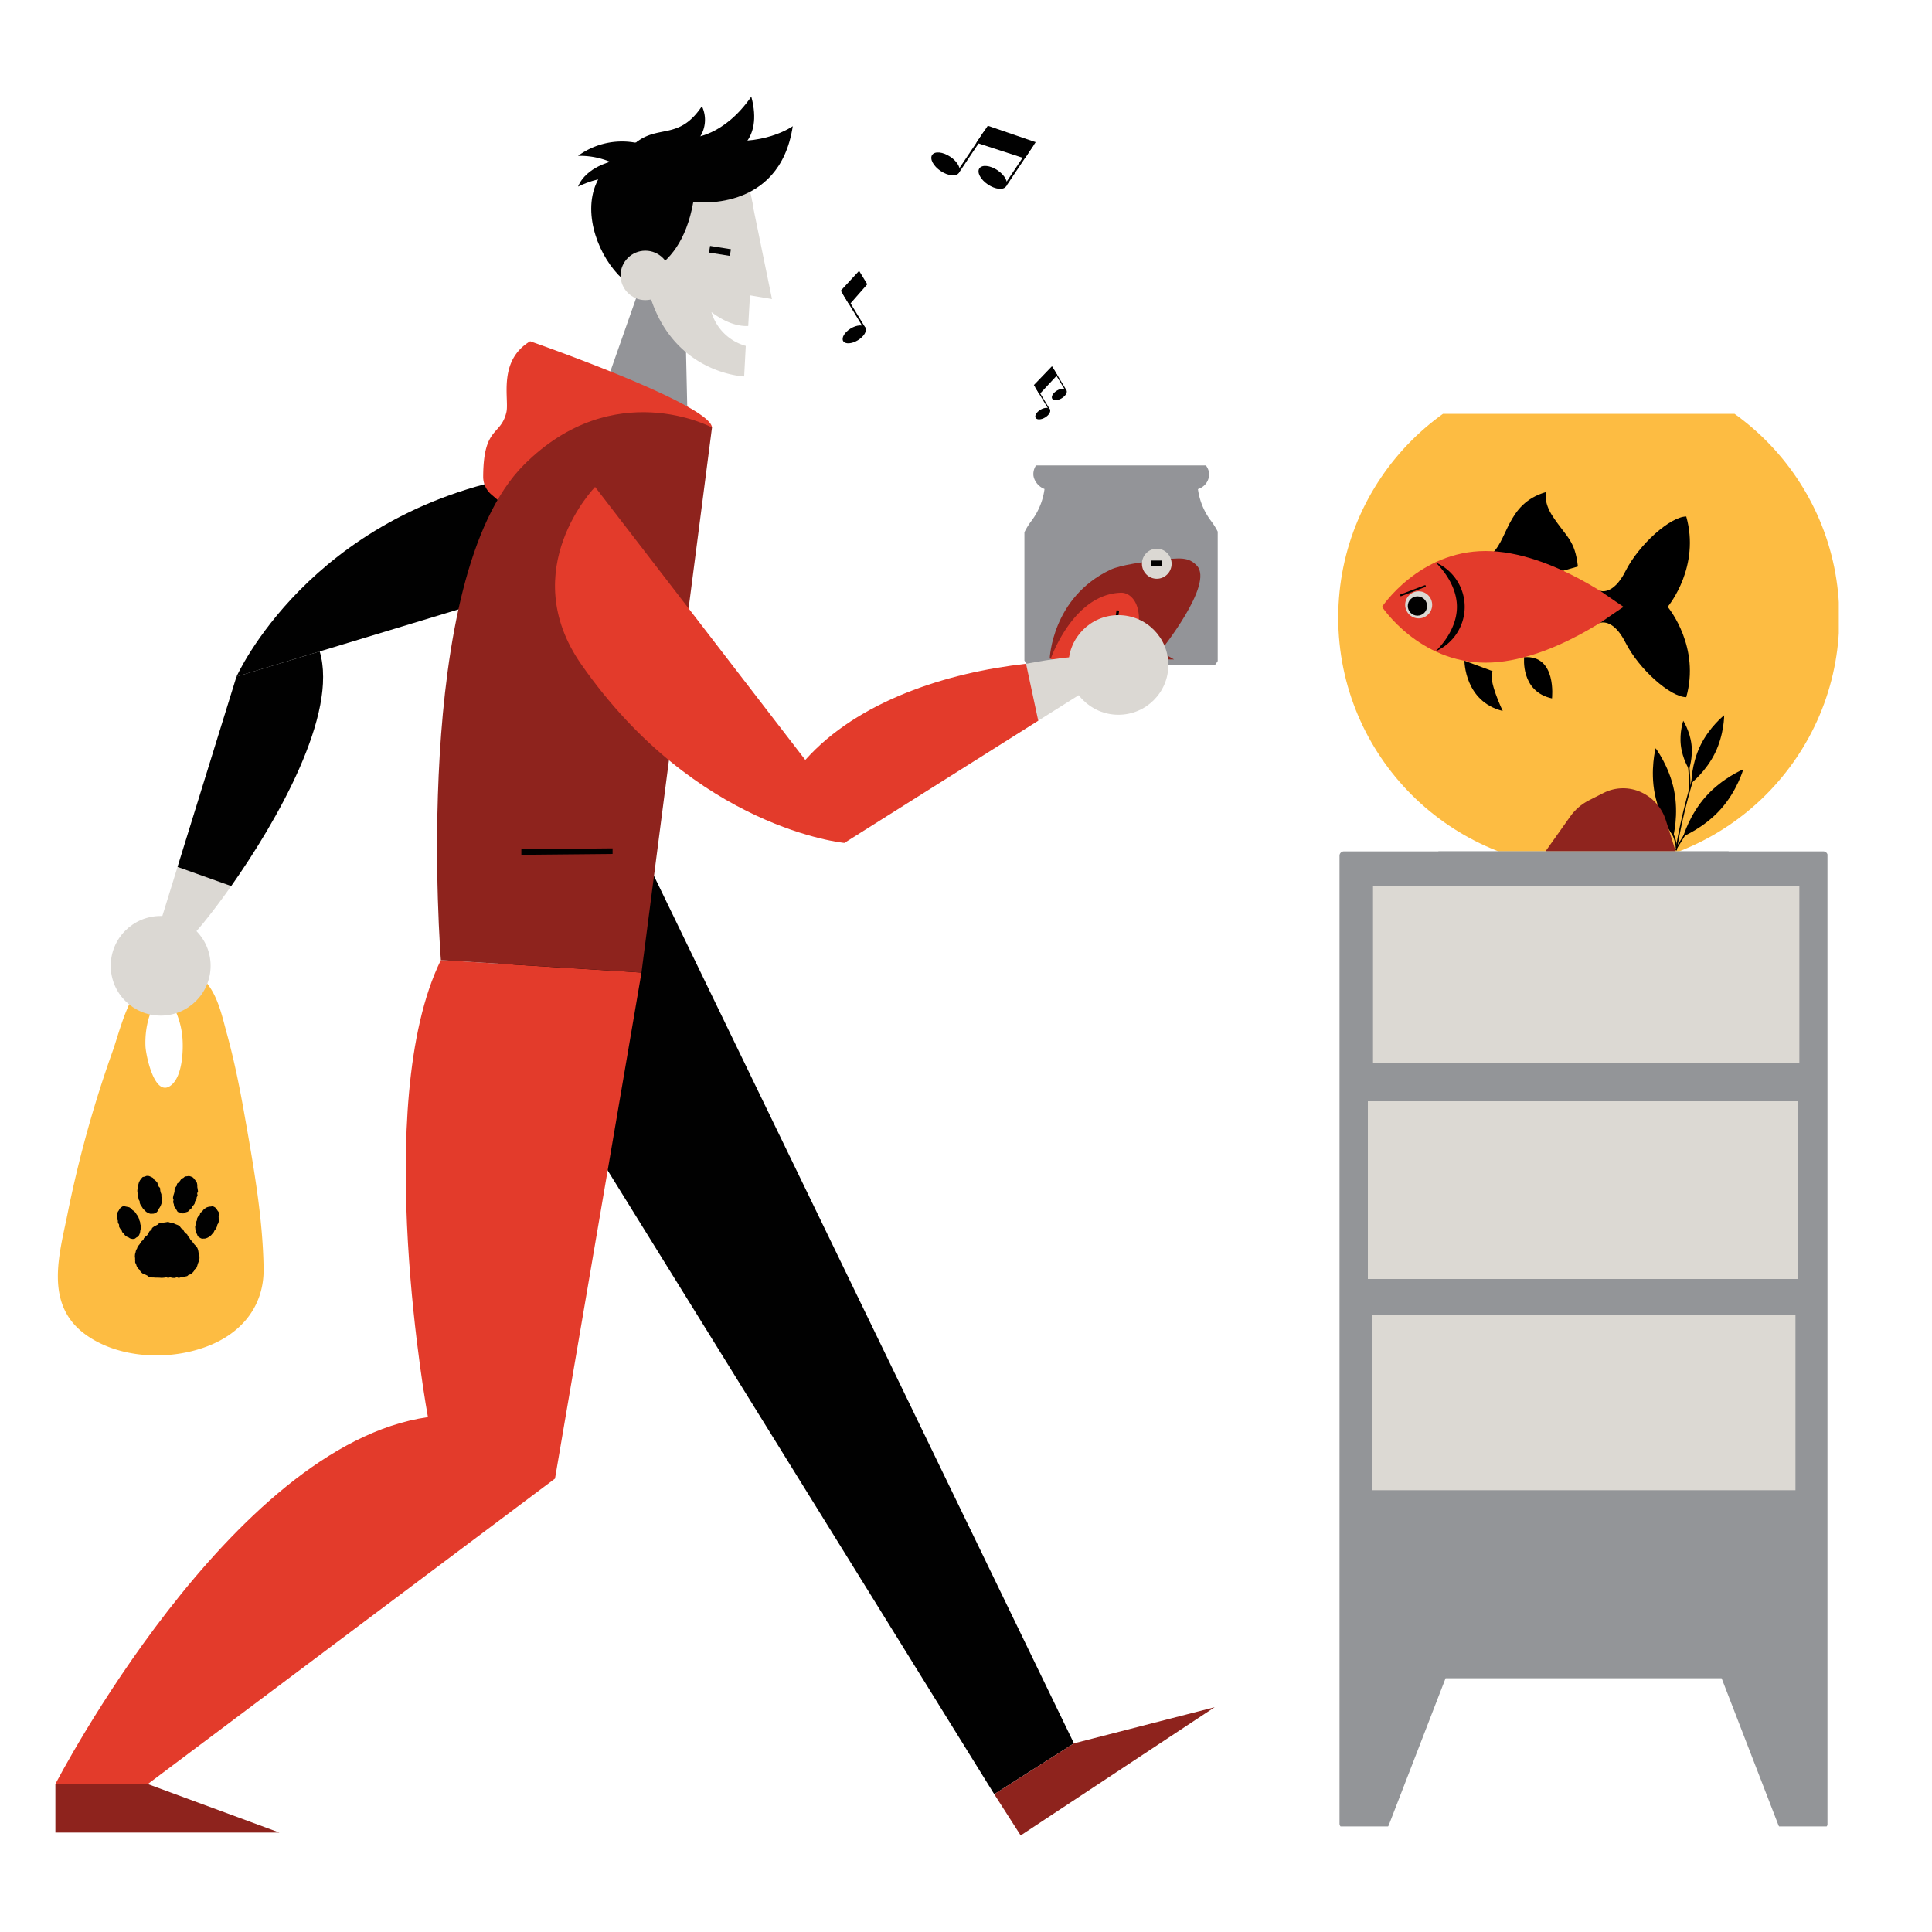 <svg xmlns="http://www.w3.org/2000/svg" version="1.1" viewBox="0 0 1500 1500" width="1500" height="1500">
<!--ITEM 1--><g><defs><clipPath id="clip-path-id-viewbox-item-1"><rect x="0.0" y="0.0" width="134.989" height="249.928"/></clipPath></defs><g transform="translate(63.0 756.0) rotate(14.691 81.0 150.5) scale(1.2 1.204)"><g clip-path="url(#clip-path-id-viewbox-item-1)" transform="translate(-0.0 -0.0)"><title>package</title>
  <g id="&#1057;&#1083;&#1086;&#1081;_2-i1" data-name="&#1057;&#1083;&#1086;&#1081; 2">
    <g id="Capa_1-i1" data-name="Capa 1">
      <path d="M132.958,175.168c-8.919-32.004-23.785-63.717-37.776-94.031C87.954,65.514,80.492,50.357,71.864,35.433,65.102,23.89,58.398,9.433,45.165,3.195,31.465-3.275,21.613.805,15.317,8.967,2.783,21.734,4.008,51.756,2.783,64.756a750.314,750.314,0,0,0-1.457,109.188c1.457,25.708.233,58.937,30.081,71.179,23.552,9.619,53.399,3.848,74.094-8.919C128.411,222.329,139.953,200.177,132.958,175.168ZM22.313,24.59a33.153,33.153,0,0,1,2.157-5.072c.233-.466.7-.7.991-1.224a4.2,4.2,0,0,0,1.457,1.691C35.079,26.98,41.084,35.142,44.465,44.994c2.623,7.695,6.004,23.318.7,30.78C37.003,87.316,24.236,61.316,22.546,55.837,19.456,45.751,18.931,34.5,22.313,24.59Z" style="         fill: #fdbc42;       "/>
    </g>
  </g>
</g></g></g><!--ITEM 2--><g><defs><clipPath id="clip-path-id-crop-item-2"><rect transform="scale(0.279 0.279)" x="0.0" y="36.336" width="389.0" height="340.0"/></clipPath><clipPath id="clip-path-id-viewbox-item-2"><rect x="0.0" y="0.0" width="108.638" height="108.638"/></clipPath></defs><g clip-path="url(#clip-path-id-crop-item-2)" transform="translate(1039.0 285.0) rotate(0.0 194.5 194.5) scale(3.581 3.581)"><g clip-path="url(#clip-path-id-viewbox-item-2)" transform="translate(-0.0 -0.0)"><g>
	<g>
		<circle style="fill:#FDBC42;" cx="54.319" cy="54.319" r="54.319"/>
	</g>
</g>
</g></g></g><!--ITEM 3--><g><defs><clipPath id="clip-path-id-viewbox-item-3"><rect x="0.0" y="0.0" width="96.226" height="68.348"/></clipPath></defs><g transform="translate(1073.0 382.0) rotate(0.0 119.5 85.0) scale(2.484 2.487)"><g clip-path="url(#clip-path-id-viewbox-item-3)" transform="translate(-0.0 -0.0)"><g id="&#1057;&#1083;&#1086;&#1081;_2-i3" data-name="&#1057;&#1083;&#1086;&#1081; 2"><g id="&#1057;&#1083;&#1086;&#1081;_3-i3" data-name="&#1057;&#1083;&#1086;&#1081; 3"><path d="M33.517,19.859C39.552,15.807,38.508,3.667,51.294,0c0,0-.995,3,2.085,7.642,4.308,6.5,6.929,7.382,7.842,15.605l-4.962,1.436S28.692,23.1,33.517,19.859Z" fill="#000000"/><path d="M75.45,35.844S53.208,53.271,32.373,53.271,0,35.844,0,35.844,11.538,18.418,32.373,18.418,75.45,35.844,75.45,35.844Z" fill="#e33b2b"/><path d="M25.759,52.67s0,12.741,11.966,15.678c0,0-4.746-9.888-3.18-12.434Z" fill="#000000"/><path d="M44.425,51.572s-1.234,10.706,8.7,12.86C53.128,64.432,54.7,50.791,44.425,51.572Z" fill="#000000"/><path d="M95.09,7.642c-4.9,0-14.762,8.665-18.988,17.046-3.955,7.847-8.008,6.124-8.008,6.124l7.356,5.032-7.356,5.032S72.147,39.153,76.1,47C80.328,55.382,90.2,64.046,95.09,64.046c4.356-15.5-5.177-27.435-5.808-28.2C89.913,35.077,99.446,23.143,95.09,7.642Z" fill="#000000"/><circle cx="11.455" cy="35.218" r="4.223" fill="#dbd8d3"/><rect x="9.776" y="34.006" width="2.872" height="2.42" fill="#000000"/><path d="M23.413,35.844c0,7.918-6.714,13.9-6.714,13.9a15.14,15.14,0,0,0,0-27.8S23.413,27.9,23.413,35.844Z" fill="#000000"/></g></g></g></g></g><!--ITEM 4--><g><defs><clipPath id="clip-path-id-viewbox-item-4"><rect x="0.0" y="0.0" width="65.369" height="103.716"/></clipPath></defs><g transform="translate(1281.0 552.0) rotate(10.804 35.0 55.0) scale(1.071 1.061)"><g clip-path="url(#clip-path-id-viewbox-item-4)" transform="translate(-0.0 -0.0)"><g>
	<g>
		<g>
			<path d="M5.749,66.176c-6.782-16.801-5.684-33.083-5.684-33.083S12.159,44.051,18.94,60.852s5.684,33.083,5.684,33.083     S12.531,82.977,5.749,66.176z" fill="#000000"/>
		</g>
	</g>
	<g>
		<g>
			<path d="M54.68,68.053c-9.277,15.562-22.908,24.536-22.908,24.536s1.411-16.258,10.689-31.82s22.908-24.536,22.908-24.536     S63.957,52.491,54.68,68.053z" fill="#000000"/>
		</g>
	</g>
	<g>
		<g>
			<path d="M31.564,25.064C35.471,10.375,44.406,0,44.406,0s2.599,13.442-1.308,28.132S30.256,53.197,30.256,53.197     S27.656,39.754,31.564,25.064z" fill="#000000"/>
		</g>
	</g>
	<g>
		<g>
			<path d="M17.696,27.759c-2.957-9.4-1.665-18.181-1.665-18.181s6.088,6.459,9.045,15.859s1.665,18.181,1.665,18.181     S20.654,37.159,17.696,27.759z" fill="#000000"/>
		</g>
	</g>
	<g>
		<g>
			<path d="M28.084,103.716c-1.054-26.668,2.349-55.638,2.383-55.927l0.993,0.118c-0.035,0.289-3.428,29.182-2.377,55.77     L28.084,103.716z" fill="#000000"/>
		</g>
	</g>
	<g>
		<g>
			<path d="M28.028,101.908c-2.181-6.882-5.166-10.084-5.195-10.116l0.724-0.689c0.128,0.134,3.167,3.379,5.424,10.503     L28.028,101.908z" fill="#000000"/>
		</g>
	</g>
	<g>
		<g>
			<path d="M29.016,101.974l-0.898-0.439c0.385-0.788,3.693-9.61,5.388-14.165l0.938,0.349     C34.242,88.258,29.519,100.946,29.016,101.974z" fill="#000000"/>
		</g>
	</g>
	<g>
		<g>
			<path d="M29.31,59.66c-0.01-5.982-3.707-17.853-3.744-17.972l0.954-0.299c0.154,0.493,3.779,12.136,3.79,18.269L29.31,59.66z" fill="#000000"/>
		</g>
	</g>
</g>
</g></g></g><!--ITEM 5--><g><defs><clipPath id="clip-path-id-viewbox-item-5"><rect x="0.0" y="0.0" width="227.681" height="110.885"/></clipPath></defs><g transform="translate(1301.0 612.0) rotate(0.0 -50.5 24.5) scale(-0.444 0.442)"><g clip-path="url(#clip-path-id-viewbox-item-5)" transform="translate(-0.0 -0.0)"><g>
	<path style="fill:#8f241e;" d="M0,110.829l17.305-54.921c6.78-21.519,22.263-39.215,42.692-48.792l0,0   c21.011-9.851,45.392-9.456,66.073,1.068l25.542,12.998c13.037,6.635,24.261,16.347,32.7,28.296l43.368,61.407L0,110.829z"/>
</g>
</g></g></g><!--ITEM 6--><g><defs><clipPath id="clip-path-id-crop-item-6"><rect transform="scale(0.886 0.885)" x="0.0" y="0.0" width="302.0" height="757.0"/></clipPath><clipPath id="clip-path-id-viewbox-item-6"><rect x="0.0" y="0.0" width="808.0" height="671.0"/></clipPath></defs><g clip-path="url(#clip-path-id-crop-item-6)" transform="translate(1040.0 661.0) rotate(0.0 456.0 379.0) scale(1.129 1.13)"><g clip-path="url(#clip-path-id-viewbox-item-6)" transform="translate(-0.0 -0.0)"><g>
    <g>
      <polygon points="3 3 3 565 3 668 31.07 668 70.925 565 737.075 565 776.93 668 805 668 805 565 805 3 3 3" style="         fill: #939598;       "/>
      <path d="M805,671H776.93a3,3,0,0,1-2.8-1.917L735.019,568H72.981L33.868,669.083A3,3,0,0,1,31.07,671H3a3,3,0,0,1-3-3V3A3,3,0,0,1,3,0H805a3,3,0,0,1,3,3V668A3,3,0,0,1,805,671Zm-26.014-6H802V6H6V665H29.014L68.128,563.917a3,3,0,0,1,2.8-1.917H737.075a3,3,0,0,1,2.8,1.917Z" style="         fill: #939598;       "/>
    </g>
    <path d="M266.25,537h-238a3,3,0,0,1-3-3V377a3,3,0,0,1,3-3h238a3,3,0,0,1,3,3V534A3,3,0,0,1,266.25,537Zm-235-6h232V380h-232Z" style="         fill: #939598;       "/>
    <path d="M522.75,537h-238a3,3,0,0,1-3-3V377a3,3,0,0,1,3-3h238a3,3,0,0,1,3,3V534A3,3,0,0,1,522.75,537Zm-235-6h232V380h-232Z" style="         fill: #939598;       "/>
    <path d="M780.75,537h-238a3,3,0,0,1-3-3V377a3,3,0,0,1,3-3h238a3,3,0,0,1,3,3V534A3,3,0,0,1,780.75,537Zm-235-6h232V380h-232Z" style="         fill: #939598;       "/>
    <path d="M147.25,416.778a12.5,12.5,0,1,1,12.5-12.5A12.514,12.514,0,0,1,147.25,416.778Zm0-19a6.5,6.5,0,1,0,6.5,6.5A6.508,6.508,0,0,0,147.25,397.778Z" style="         fill: #939598;       "/>
    <path d="M403.75,416.778a12.5,12.5,0,1,1,12.5-12.5A12.515,12.515,0,0,1,403.75,416.778Zm0-19a6.5,6.5,0,1,0,6.5,6.5A6.508,6.508,0,0,0,403.75,397.778Z" style="         fill: #939598;       "/>
    <path d="M661.75,416.778a12.5,12.5,0,1,1,12.5-12.5A12.515,12.515,0,0,1,661.75,416.778Zm0-19a6.5,6.5,0,1,0,6.5,6.5A6.508,6.508,0,0,0,661.75,397.778Z" style="         fill: #939598;       "/>
    <path d="M265.25,361h-238a3,3,0,0,1-3-3V201a3,3,0,0,1,3-3h238a3,3,0,0,1,3,3V358A3,3,0,0,1,265.25,361Zm-235-6h232V204h-232Z" style="         fill: #939598;       "/>
    <path d="M521.75,361h-238a3,3,0,0,1-3-3V201a3,3,0,0,1,3-3h238a3,3,0,0,1,3,3V358A3,3,0,0,1,521.75,361Zm-235-6h232V204h-232Z" style="         fill: #939598;       "/>
    <path d="M779.75,361h-238a3,3,0,0,1-3-3V201a3,3,0,0,1,3-3h238a3,3,0,0,1,3,3V358A3,3,0,0,1,779.75,361Zm-235-6h232V204h-232Z" style="         fill: #939598;       "/>
    <path d="M146.25,240.778a12.5,12.5,0,1,1,12.5-12.5A12.514,12.514,0,0,1,146.25,240.778Zm0-19a6.5,6.5,0,1,0,6.5,6.5A6.508,6.508,0,0,0,146.25,221.778Z" style="         fill: #939598;       "/>
    <path d="M402.75,240.778a12.5,12.5,0,1,1,12.5-12.5A12.515,12.515,0,0,1,402.75,240.778Zm0-19a6.5,6.5,0,1,0,6.5,6.5A6.508,6.508,0,0,0,402.75,221.778Z" style="         fill: #939598;       "/>
    <path d="M660.75,240.778a12.5,12.5,0,1,1,12.5-12.5A12.515,12.515,0,0,1,660.75,240.778Zm0-19a6.5,6.5,0,1,0,6.5,6.5A6.508,6.508,0,0,0,660.75,221.778Z" style="         fill: #939598;       "/>
    <path d="M265.25,185h-238a3,3,0,0,1-3-3V25a3,3,0,0,1,3-3h238a3,3,0,0,1,3,3V182A3,3,0,0,1,265.25,185Zm-235-6h232V28h-232Z" style="         fill: #939598;       "/>
    <path d="M521.75,185h-238a3,3,0,0,1-3-3V25a3,3,0,0,1,3-3h238a3,3,0,0,1,3,3V182A3,3,0,0,1,521.75,185Zm-235-6h232V28h-232Z" style="         fill: #939598;       "/>
    <path d="M779.75,185h-238a3,3,0,0,1-3-3V25a3,3,0,0,1,3-3h238a3,3,0,0,1,3,3V182A3,3,0,0,1,779.75,185Zm-235-6h232V28h-232Z" style="         fill: #939598;       "/>
    <path d="M146.25,64.778a12.5,12.5,0,1,1,12.5-12.5A12.514,12.514,0,0,1,146.25,64.778Zm0-19a6.5,6.5,0,1,0,6.5,6.5A6.508,6.508,0,0,0,146.25,45.778Z" style="         fill: #939598;       "/>
    <path d="M402.75,64.778a12.5,12.5,0,1,1,12.5-12.5A12.515,12.515,0,0,1,402.75,64.778Zm0-19a6.5,6.5,0,1,0,6.5,6.5A6.508,6.508,0,0,0,402.75,45.778Z" style="         fill: #939598;       "/>
    <path d="M660.75,64.778a12.5,12.5,0,1,1,12.5-12.5A12.515,12.515,0,0,1,660.75,64.778Zm0-19a6.5,6.5,0,1,0,6.5,6.5A6.508,6.508,0,0,0,660.75,45.778Z" style="         fill: #939598;       "/>
  </g>
</g></g></g><!--ITEM 8--><g><defs><clipPath id="clip-path-id-crop-item-8"><rect transform="scale(0.886 0.885)" x="0.153" y="0.0" width="302.0" height="757.0"/></clipPath><clipPath id="clip-path-id-viewbox-item-8"><rect x="0.0" y="0.0" width="808.0" height="671.0"/></clipPath></defs><g clip-path="url(#clip-path-id-crop-item-8)" transform="translate(1419.0 661.0) rotate(0.0 -456.0 379.0) scale(-1.129 1.13)"><g clip-path="url(#clip-path-id-viewbox-item-8)" transform="translate(-0.0 -0.0)"><g>
    <g>
      <polygon points="3 3 3 565 3 668 31.07 668 70.925 565 737.075 565 776.93 668 805 668 805 565 805 3 3 3" style="         fill: #939598;       "/>
      <path d="M805,671H776.93a3,3,0,0,1-2.8-1.917L735.019,568H72.981L33.868,669.083A3,3,0,0,1,31.07,671H3a3,3,0,0,1-3-3V3A3,3,0,0,1,3,0H805a3,3,0,0,1,3,3V668A3,3,0,0,1,805,671Zm-26.014-6H802V6H6V665H29.014L68.128,563.917a3,3,0,0,1,2.8-1.917H737.075a3,3,0,0,1,2.8,1.917Z" style="         fill: #939598;       "/>
    </g>
    <path d="M266.25,537h-238a3,3,0,0,1-3-3V377a3,3,0,0,1,3-3h238a3,3,0,0,1,3,3V534A3,3,0,0,1,266.25,537Zm-235-6h232V380h-232Z" style="         fill: #939598;       "/>
    <path d="M522.75,537h-238a3,3,0,0,1-3-3V377a3,3,0,0,1,3-3h238a3,3,0,0,1,3,3V534A3,3,0,0,1,522.75,537Zm-235-6h232V380h-232Z" style="         fill: #939598;       "/>
    <path d="M780.75,537h-238a3,3,0,0,1-3-3V377a3,3,0,0,1,3-3h238a3,3,0,0,1,3,3V534A3,3,0,0,1,780.75,537Zm-235-6h232V380h-232Z" style="         fill: #939598;       "/>
    <path d="M147.25,416.778a12.5,12.5,0,1,1,12.5-12.5A12.514,12.514,0,0,1,147.25,416.778Zm0-19a6.5,6.5,0,1,0,6.5,6.5A6.508,6.508,0,0,0,147.25,397.778Z" style="         fill: #939598;       "/>
    <path d="M403.75,416.778a12.5,12.5,0,1,1,12.5-12.5A12.515,12.515,0,0,1,403.75,416.778Zm0-19a6.5,6.5,0,1,0,6.5,6.5A6.508,6.508,0,0,0,403.75,397.778Z" style="         fill: #939598;       "/>
    <path d="M661.75,416.778a12.5,12.5,0,1,1,12.5-12.5A12.515,12.515,0,0,1,661.75,416.778Zm0-19a6.5,6.5,0,1,0,6.5,6.5A6.508,6.508,0,0,0,661.75,397.778Z" style="         fill: #939598;       "/>
    <path d="M265.25,361h-238a3,3,0,0,1-3-3V201a3,3,0,0,1,3-3h238a3,3,0,0,1,3,3V358A3,3,0,0,1,265.25,361Zm-235-6h232V204h-232Z" style="         fill: #939598;       "/>
    <path d="M521.75,361h-238a3,3,0,0,1-3-3V201a3,3,0,0,1,3-3h238a3,3,0,0,1,3,3V358A3,3,0,0,1,521.75,361Zm-235-6h232V204h-232Z" style="         fill: #939598;       "/>
    <path d="M779.75,361h-238a3,3,0,0,1-3-3V201a3,3,0,0,1,3-3h238a3,3,0,0,1,3,3V358A3,3,0,0,1,779.75,361Zm-235-6h232V204h-232Z" style="         fill: #939598;       "/>
    <path d="M146.25,240.778a12.5,12.5,0,1,1,12.5-12.5A12.514,12.514,0,0,1,146.25,240.778Zm0-19a6.5,6.5,0,1,0,6.5,6.5A6.508,6.508,0,0,0,146.25,221.778Z" style="         fill: #939598;       "/>
    <path d="M402.75,240.778a12.5,12.5,0,1,1,12.5-12.5A12.515,12.515,0,0,1,402.75,240.778Zm0-19a6.5,6.5,0,1,0,6.5,6.5A6.508,6.508,0,0,0,402.75,221.778Z" style="         fill: #939598;       "/>
    <path d="M660.75,240.778a12.5,12.5,0,1,1,12.5-12.5A12.515,12.515,0,0,1,660.75,240.778Zm0-19a6.5,6.5,0,1,0,6.5,6.5A6.508,6.508,0,0,0,660.75,221.778Z" style="         fill: #939598;       "/>
    <path d="M265.25,185h-238a3,3,0,0,1-3-3V25a3,3,0,0,1,3-3h238a3,3,0,0,1,3,3V182A3,3,0,0,1,265.25,185Zm-235-6h232V28h-232Z" style="         fill: #939598;       "/>
    <path d="M521.75,185h-238a3,3,0,0,1-3-3V25a3,3,0,0,1,3-3h238a3,3,0,0,1,3,3V182A3,3,0,0,1,521.75,185Zm-235-6h232V28h-232Z" style="         fill: #939598;       "/>
    <path d="M779.75,185h-238a3,3,0,0,1-3-3V25a3,3,0,0,1,3-3h238a3,3,0,0,1,3,3V182A3,3,0,0,1,779.75,185Zm-235-6h232V28h-232Z" style="         fill: #939598;       "/>
    <path d="M146.25,64.778a12.5,12.5,0,1,1,12.5-12.5A12.514,12.514,0,0,1,146.25,64.778Zm0-19a6.5,6.5,0,1,0,6.5,6.5A6.508,6.508,0,0,0,146.25,45.778Z" style="         fill: #939598;       "/>
    <path d="M402.75,64.778a12.5,12.5,0,1,1,12.5-12.5A12.515,12.515,0,0,1,402.75,64.778Zm0-19a6.5,6.5,0,1,0,6.5,6.5A6.508,6.508,0,0,0,402.75,45.778Z" style="         fill: #939598;       "/>
    <path d="M660.75,64.778a12.5,12.5,0,1,1,12.5-12.5A12.515,12.515,0,0,1,660.75,64.778Zm0-19a6.5,6.5,0,1,0,6.5,6.5A6.508,6.508,0,0,0,660.75,45.778Z" style="         fill: #939598;       "/>
  </g>
</g></g></g><!--ITEM 9--><g><defs><clipPath id="clip-path-id-viewbox-item-9"><rect x="0.0" y="0.0" width="28.516" height="11.745"/></clipPath></defs><g transform="translate(1066.0 688.0) rotate(0.0 165.5 68.5) scale(11.608 11.665)"><g clip-path="url(#clip-path-id-viewbox-item-9)" transform="translate(-0.0 -0.0)"><g>
	
		<rect x="8.386" y="-8.386" transform="matrix(-1.836970e-16 1 -1 -1.836970e-16 20.13 -8.386)" style="fill:#dcd9d3;" width="11.745" height="28.516"/>
</g>
</g></g></g><!--ITEM 10--><g><defs><clipPath id="clip-path-id-viewbox-item-10"><rect x="0.0" y="0.0" width="28.516" height="11.745"/></clipPath></defs><g transform="translate(1062.0 855.0) rotate(0.0 167.0 69.0) scale(11.713 11.75)"><g clip-path="url(#clip-path-id-viewbox-item-10)" transform="translate(-0.0 -0.0)"><g>
	
		<rect x="8.386" y="-8.386" transform="matrix(-1.836970e-16 1 -1 -1.836970e-16 20.13 -8.386)" style="fill:#dcd9d3;" width="11.745" height="28.516"/>
</g>
</g></g></g><!--ITEM 11--><g><defs><clipPath id="clip-path-id-crop-item-11"><rect transform="scale(0.671 0.678)" x="5.357" y="5.357" width="150.0" height="155.0"/></clipPath><clipPath id="clip-path-id-viewbox-item-11"><rect x="0.0" y="0.0" width="108.0" height="118.723"/></clipPath></defs><g clip-path="url(#clip-path-id-crop-item-11)" transform="translate(790.0 356.0) rotate(0.0 80.5 87.5) scale(1.491 1.474)"><g clip-path="url(#clip-path-id-viewbox-item-11)" transform="translate(-0.0 -0.0)"><g>
    <path d="M93.638,11.394V9.958H14.362v1.436A35.905,35.905,0,0,1,7.181,32.936h0A35.906,35.906,0,0,0,0,54.479V93.4a25.324,25.324,0,0,0,25.324,25.324H82.676A25.324,25.324,0,0,0,108,93.4V54.479a35.906,35.906,0,0,0-7.181-21.543h0A35.905,35.905,0,0,1,93.638,11.394Z" style="         fill: #939498;       "/>
    <rect x="8.234" width="91.532" height="16.468" rx="8.234" style="         fill: #939498;       "/>
  </g>
</g></g></g><!--ITEM 12--><g><defs><clipPath id="clip-path-id-viewbox-item-12"><rect x="0.0" y="0.0" width="28.516" height="11.745"/></clipPath></defs><g transform="translate(1065.0 1021.0) rotate(0.0 164.5 68.0) scale(11.537 11.579)"><g clip-path="url(#clip-path-id-viewbox-item-12)" transform="translate(-0.0 -0.0)"><g>
	
		<rect x="8.386" y="-8.386" transform="matrix(-1.836970e-16 1 -1 -1.836970e-16 20.13 -8.386)" style="fill:#dcd9d3;" width="11.745" height="28.516"/>
</g>
</g></g></g><!--ITEM 13--><g><defs><clipPath id="clip-path-id-viewbox-item-13"><rect x="0.0" y="0.0" width="128.4" height="129.2"/></clipPath></defs><g transform="translate(91.0 913.0) rotate(0.0 39.5 39.5) scale(0.615 0.611)"><g clip-path="url(#clip-path-id-viewbox-item-13)" transform="translate(-0.0 -0.0)"><g>
	<g>
		<path d="M71.7,22.5c-0.2,0.9-0.7,1.8-0.8,2.6c-0.1,0.9-0.4,1.8-0.5,2.7c0,0.9,0.7,1.8,0.7,2.7c0,0.9-0.6,1.9-0.5,2.8    c0.1,0.9,0.7,1.8,0.9,2.6c0.2,0.9,0.1,1.9,0.4,2.7c0.3,0.9,1.2,1.5,1.6,2.3c0.4,0.8,0.9,1.6,1.4,2.3c0.6,0.7,0.8,1.9,1.5,2.4    c0.7,0.6,1.9,0.5,2.7,0.8c0.8,0.3,1.6,1,2.5,1.1c0.9,0.1,1.9,0.1,2.7,0c0.9-0.2,1.5-1,2.4-1.4c0.8-0.3,1.8-0.3,2.6-0.8    c0.7-0.5,1.1-1.4,1.8-2c0.6-0.6,1.6-0.9,2.2-1.6c0.6-0.6,0.7-1.7,1.2-2.5c0.5-0.7,1.3-1.2,1.8-2c0.5-0.7,1.1-1.4,1.5-2.2    c0.4-0.8,0.1-1.9,0.5-2.7c0.3-0.8,1.3-1.4,1.6-2.2c0.3-0.8,0.2-1.8,0.4-2.7c0.2-0.9,1-1.6,1.1-2.5c0.2-0.9-0.6-1.9-0.4-2.8    c0.1-0.9,1-1.8,1-2.6c0-0.9-0.4-1.9-0.4-2.7c0-0.9-0.4-1.8-0.5-2.7c-0.1-0.9,0.2-1.9,0-2.7c-0.2-0.9-0.2-1.9-0.5-2.7    c-0.3-0.9-1-1.6-1.4-2.4c-0.4-0.8-1.2-1.4-1.7-2.1c-0.6-0.7-1-1.5-1.7-2.1c-0.7-0.6-1.6-0.9-2.4-1.2c-0.8-0.3-1.6-0.7-2.6-0.8    C90,0,89.2,0.3,88.3,0.4c-0.9,0.2-1.8,0-2.7,0.4c-0.8,0.3-1.3,1.2-2.1,1.7c-0.7,0.5-1.8,0.6-2.5,1.2c-0.6,0.6-0.9,1.6-1.5,2.3    c-0.6,0.6-1,1.4-1.5,2.1c-0.5,0.7-1.8,0.9-2.3,1.7c-0.5,0.7-0.2,1.9-0.6,2.7c-0.4,0.8-1.3,1.4-1.6,2.2c-0.3,0.8-0.7,1.7-1,2.5    c-0.3,0.8,0.1,1.9-0.2,2.7C72.2,20.8,71.9,21.7,71.7,22.5z" style="fill:#010101;"/>
	</g>
	<g>
		<path d="M42.9,68.7c-0.8,1.1-1.4,0.6-2.2,1.7c-0.8,1.1-0.5,1.3-1.4,2.3c-0.8,1.1-0.5,1.3-1.3,2.4    c-0.8,1.1-1.2,0.7-2.1,1.8c-0.8,1.1-1.1,0.9-1.9,1.9c-0.8,1.1-0.4,1.4-1.2,2.5c-0.8,1.1-1.2,0.7-2.1,1.8c-0.8,1.1-0.6,1.2-1.5,2.3    c-0.8,1.1-0.7,1.2-1.5,2.2c-0.6,0.7-1.3,1.2-1.8,2c-0.5,0.7-0.4,1.8-0.8,2.5c-0.4,0.8-1,1.5-1.3,2.3c-0.3,0.8-0.4,1.7-0.6,2.6    c-0.2,0.8-0.6,1.7-0.7,2.5c-0.1,0.9-0.2,1.7-0.2,2.6c0,0.9,0.3,1.7,0.3,2.6c0,0.9-0.1,1.7,0.1,2.6c0.1,0.9-0.2,1.8,0,2.7    c0.2,0.8,0.9,1.6,1.2,2.4c0.3,0.8,0.4,1.8,0.8,2.5c0.4,0.8,0.8,1.6,1.3,2.3c0.5,0.7,1.5,1.1,2,1.8c0.5,0.7,0.7,1.7,1.3,2.3    c0.6,0.6,1.2,1.3,1.8,1.9c0.7,0.6,1.4,1,2.2,1.5c0.7,0.5,1.8,0.4,2.5,0.8c0.8,0.4,1.5,0.8,2.3,1.2c0.8,0.3,1.3,1.4,2.2,1.7    c0.8,0.3,1.7,0.4,2.6,0.5c0.8,0.2,1.8,0.1,2.6,0.1c0.9,0.1,1.7,0.2,2.6,0.2c1.4,0,1.4,0,2.7,0c1.4,0,1.4,0.1,2.7,0.1    c1.4,0,1.4,0.2,2.7,0.2c1.4,0,1.4-0.2,2.7-0.2s1.4-0.5,2.7-0.5c1.4,0,1.4,0.6,2.7,0.6c1.4,0,1.4-0.5,2.7-0.5    c1.4,0,1.4,0.6,2.7,0.6c1.4,0,1.4,0.1,2.7,0.1c1.4,0,1.4-0.7,2.7-0.7c1.4,0,1.4,0.6,2.7,0.6c0.9,0,1.8-0.6,2.6-0.7    c0.9-0.1,1.8,0.3,2.7,0.2c0.9-0.2,1.6-0.8,2.5-1.1c0.8-0.3,1.8-0.3,2.6-0.6c0.8-0.3,1.3-1.2,2.1-1.7c0.8-0.4,1.9-0.3,2.6-0.8    c0.7-0.5,1.4-1.1,2-1.7c0.7-0.6,1.2-1.3,1.8-2c0.6-0.6,0.7-1.7,1.2-2.4c0.5-0.7,1.6-1,2.1-1.8c0.5-0.7,0.6-1.7,1-2.5    s0.4-1.7,0.7-2.5c0.3-0.8,0.7-1.6,0.9-2.4c0.2-0.8,0.9-1.6,1-2.5c0.1-0.9,0.2-1.8,0.3-2.6c0-0.9-0.1-1.8-0.1-2.7    c0-0.9-0.8-1.7-0.9-2.5c-0.1-0.9-0.1-1.7-0.3-2.6c-0.2-0.8-0.2-1.8-0.5-2.6c-0.3-0.8-0.5-1.7-0.9-2.5c-0.4-0.8-1-1.5-1.5-2.2    c-0.5-0.7-1.3-1.2-1.9-1.9c-0.8-1.1-0.8-1.1-1.7-2.1c-0.8-1.1-0.7-1.2-1.5-2.2c-0.8-1.1-1.2-0.8-2-1.9c-0.8-1.1-0.5-1.3-1.3-2.4    c-0.8-1.1-0.9-1-1.8-2c-0.8-1.1-0.3-1.4-1.2-2.5c-0.8-1.1-1.3-0.7-2.2-1.7c-0.8-1.1-0.9-1-1.7-2.1s-0.3-1.5-1.2-2.5    c-0.6-0.7-1.8-0.9-2.4-1.5c-0.6-0.7-1-1.6-1.6-2.2c-0.7-0.6-1.4-1.2-2.2-1.7c-0.8-0.5-1.8-0.6-2.6-1c-0.8-0.4-1.6-0.8-2.5-1.1    c-0.9-0.3-1.6-0.9-2.5-1.1c-0.9-0.2-1.8-0.1-2.7-0.2c-0.9-0.1-1.7-0.8-2.7-0.8c-0.9,0-1.8,0.5-2.7,0.5c-0.9,0-1.8,0.3-2.7,0.4    c-0.9,0.1-1.8,0.2-2.6,0.5c-0.9,0.2-2-0.1-2.8,0.2c-0.8,0.3-1.3,1.4-2.1,1.9c-0.8,0.4-1.6,0.7-2.4,1.2c-0.8,0.5-1.7,0.8-2.4,1.3    c-0.7,0.6-1.5,1.1-2.2,1.7C43.8,67,43.5,68,42.9,68.7z" style="fill:#010101;"/>
	</g>
	<g>
		<path d="M55.8,23.5c0.1,0.9-0.1,1.9,0,2.7c0.1,0.9,0.5,1.8,0.5,2.7c0,0.9-0.1,1.9-0.2,2.7c-0.1,0.9,0.1,1.9,0,2.8    c-0.2,0.9-0.7,1.8-0.9,2.6c-0.3,0.9-0.8,1.7-1.2,2.5c-0.4,0.9-1,1.5-1.5,2.2c-0.5,0.8-0.6,1.8-1.1,2.5c-0.6,0.7-1.1,1.6-1.8,2.1    c-0.8,0.5-1.7,1-2.5,1.3C46.2,48,45.2,48,44.3,48c-0.9,0-1.9,0.2-2.7,0c-0.8-0.2-1.7-0.6-2.6-1c-0.8-0.4-1.6-0.8-2.4-1.4    c-0.7-0.5-1.3-1.3-1.9-1.9c-0.6-0.6-1.4-1.2-2-1.9c-0.5-0.7-0.9-1.6-1.4-2.3c-0.5-0.7-1.1-1.4-1.6-2.2c-0.4-0.8-0.8-1.6-1.1-2.5    c-0.4-0.8,0-1.9-0.3-2.8c-0.3-0.8-1.1-1.5-1.3-2.4c-0.2-0.8-0.2-1.8-0.4-2.6c-0.2-0.9-0.7-1.7-0.9-2.6c-0.1-0.9,0.1-1.9,0-2.8    c-0.1-0.9-0.3-1.8-0.3-2.7c0-0.9,0.2-1.8,0.3-2.7c0.1-0.9,0-1.9,0.2-2.7c0.2-0.9,0.6-1.8,0.8-2.6c0.3-0.9,0.4-1.8,0.7-2.6    c0.4-0.9,0.8-1.7,1.2-2.5c0.5-0.8,1.1-1.5,1.6-2.2C30.9,3,31.3,2,32,1.5C32.8,1,34,1.2,34.8,0.9c0.8-0.3,1.6-0.9,2.6-1    c0.9,0,1.8,0,2.7,0.2c0.8,0.2,1.7,0.7,2.5,1.1c0.8,0.4,1.7,0.7,2.4,1.2c0.7,0.5,1,1.6,1.6,2.2c0.6,0.6,1.5,1,2.1,1.7    c0.5,0.7,1.3,1.3,1.8,2c0.5,0.7,0.4,1.8,0.8,2.6c0.4,0.8,0.7,1.6,1,2.4c0.4,0.8,1.5,1.3,1.8,2.1c0.3,0.8,0,1.9,0.2,2.7    c0.2,0.8,0.3,1.7,0.5,2.6C55.1,21.9,55.7,22.6,55.8,23.5z" style="fill:#010101;"/>
	</g>
	<g>
		<path d="M100.7,56.2c-0.3,0.9-0.9,1.6-1.2,2.5c-0.2,0.9,0,1.9-0.1,2.7c-0.2,0.9-0.9,1.7-1,2.6    c-0.1,0.9,0.1,1.9,0.2,2.7c0,0.9,0.2,1.8,0.3,2.7c0.1,0.9,0.6,1.7,0.9,2.6c0.3,0.9,0.7,1.7,1.1,2.4c0.4,0.8,0.5,1.8,1.1,2.5    c0.6,0.7,1.5,1,2.2,1.5c0.8,0.5,1.5,1,2.4,1.2c0.8,0.2,1.7,0.1,2.6,0c0.8-0.1,1.8,0.1,2.6-0.2c0.8-0.3,1.6-0.6,2.4-1    c0.7-0.4,1.6-0.8,2.3-1.3c0.7-0.5,1.3-1.1,2-1.7c0.6-0.6,1.1-1.3,1.7-2c0.6-0.6,1.2-1.3,1.7-2c0.5-0.7,0.6-1.7,1.1-2.4    c0.5-0.7,1.3-1.3,1.7-2c0.4-0.8,0.7-1.6,1.1-2.4c0.3-0.8,0.3-1.8,0.6-2.6c0.3-0.9,1.2-1.5,1.4-2.4c0.2-0.9,0.4-1.8,0.5-2.7    c0.2-0.9-0.3-1.9-0.2-2.7c0.1-0.9-0.1-1.8-0.1-2.7c0-0.9,0.5-1.9,0.4-2.7c-0.1-0.9,0-1.9-0.3-2.7c-0.3-0.9-1.2-1.5-1.6-2.3    c-0.4-0.8-0.9-1.5-1.5-2.2c-0.6-0.7-1.1-1.5-1.9-1.9c-0.8-0.5-1.6-0.9-2.5-1.1c-0.8-0.2-1.7,0.3-2.6,0.3c-0.8,0.1-1.7,0-2.6,0.3    c-0.8,0.3-1.7,0.4-2.5,0.8c-0.7,0.4-1.5,0.9-2.2,1.4c-0.7,0.5-1.3,1.1-2,1.7c-0.6,0.6-0.9,1.5-1.5,2.2c-0.6,0.6-1.7,0.8-2.3,1.5    c-0.5,0.7-0.2,1.9-0.7,2.7c-0.5,0.7-1.5,1.1-1.9,1.9c-0.4,0.8-1,1.5-1.3,2.3C100.6,54.3,100.9,55.4,100.7,56.2z" style="fill:#010101;"/>
	</g>
	<g>
		<path d="M27.9,56.1c0.3,0.9,0.8,1.7,1,2.5c0.2,0.9,0.1,1.8,0.3,2.7c0.2,0.9,0.7,1.8,0.8,2.6c0.1,0.9-0.3,1.9-0.3,2.7    c0,0.9-0.3,1.8-0.5,2.6C29,70.3,29,71.2,28.8,72c-0.3,0.9-0.5,1.8-0.9,2.5c-0.4,0.8-0.8,1.7-1.4,2.3c-0.6,0.7-1.5,0.9-2.3,1.4    c-0.8,0.5-1.4,1.4-2.3,1.6c-0.8,0.2-1.8,0.3-2.7,0.3c-0.8-0.1-1.8-0.4-2.6-0.6c-0.8-0.3-1.5-0.9-2.3-1.4c-0.7-0.4-1.7-0.5-2.4-1.1    c-0.7-0.5-1.5-1-2.1-1.6c-0.6-0.6-0.9-1.5-1.5-2.2c-0.6-0.6-1.4-1.1-1.9-1.8c-0.5-0.7-0.5-1.8-0.9-2.5c-0.5-0.7-1.4-1.2-1.8-2    c-0.4-0.8-0.9-1.5-1.3-2.3c-0.3-0.8,0.2-1.9-0.1-2.8c-0.3-0.9-1.2-1.5-1.4-2.4c-0.2-0.9,0.1-1.9-0.1-2.7c-0.2-0.9-0.9-1.7-1-2.6    C-0.3,53.2,0,52.2,0,51.4c0-0.9-0.3-1.9-0.2-2.7C0,47.7,0.3,46.8,0.6,46c0.3-0.9,1.1-1.5,1.5-2.3c0.4-0.8,0.7-1.7,1.3-2.3    c0.6-0.7,1.2-1.3,2-1.8c0.8-0.5,1.5-1.1,2.4-1.3c0.8-0.2,1.8,0.4,2.6,0.5c0.8,0.1,1.6,0.3,2.5,0.5c0.8,0.3,1.7,0.2,2.5,0.6    c0.7,0.4,1.4,0.9,2.2,1.5c0.7,0.5,1.1,1.4,1.7,2c0.6,0.6,1.7,0.8,2.2,1.4c0.6,0.6,1.2,1.3,1.7,2c0.5,0.7,0.9,1.5,1.4,2.3    c0.5,0.7,1.2,1.3,1.6,2.1c0.4,0.8,0.7,1.6,1,2.4C27.6,54.4,27.6,55.3,27.9,56.1z" style="fill:#010101;"/>
	</g>
</g>
</g></g></g><!--ITEM 14--><g><defs><clipPath id="clip-path-id-crop-item-14"><rect transform="scale(0.831 0.721)" x="0.0" y="0.0" width="21.0" height="1.429"/></clipPath><clipPath id="clip-path-id-viewbox-item-14"><rect x="0.0" y="0.0" width="72.27" height="3.607"/></clipPath></defs><g clip-path="url(#clip-path-id-crop-item-14)" transform="translate(1085.0 446.0) rotate(-20.887 43.5 2.5) scale(1.204 1.386)"><g clip-path="url(#clip-path-id-viewbox-item-14)" transform="translate(-0.0 -0.0)"><g>
	<g>
		<rect x="0" style="fill:#010101;" width="72.27" height="3.607"/>
	</g>
</g>
</g></g></g><!--ITEM 15--><g><defs><clipPath id="clip-path-id-viewbox-item-15"><rect x="0.0" y="0.0" width="88.536" height="64.278"/></clipPath></defs><g transform="translate(815.0 426.0) rotate(0.0 58.5 43.0) scale(1.321 1.338)"><g clip-path="url(#clip-path-id-viewbox-item-15)" transform="translate(-0.0 -0.0)"><g id="&#1057;&#1083;&#1086;&#1081;_2-i15" data-name="&#1057;&#1083;&#1086;&#1081; 2"><g id="&#1057;&#1083;&#1086;&#1081;_3-i15" data-name="&#1057;&#1083;&#1086;&#1081; 3"><path d="M0,63.774S1.222,28.3,35.745,12.173c5.892-2.752,20.275-4.6,26.982-5.389C77.266,5.08,81.569,4.846,86.415,9.77,96.934,20.457,64.9,59.587,64.9,59.587l8.181,4.691Z" fill="#8e231d"/><circle cx="62.921" cy="8.723" r="8.723" fill="#dbd8d3"/><line x1="59.798" y1="8.374" x2="65.73" y2="8.374" fill="none" stroke="#000" stroke-miterlimit="10" stroke-width="3"/><path d="M.5,64.123S13.573,26.315,41.909,25.548c4.662-.126,10.545,4.343,10.545,15.392a43.951,43.951,0,0,1-4.536,19.306l9.537,4.032Z" fill="#e33b2b"/><path d="M28.574,64.2C32.523,60.486,38.6,52.292,40.816,35.926l-1.537-.208c-2.414,17.867-9.674,25.7-13.117,28.483Z" fill="#000000"/></g></g></g></g></g><!--ITEM 16--><g><defs><clipPath id="clip-path-id-viewbox-item-16"><rect x="0.0" y="0.0" width="108.638" height="108.638"/></clipPath></defs><g transform="translate(1093.0 463.0) rotate(0.0 7.5 7.5) scale(0.138 0.138)"><g clip-path="url(#clip-path-id-viewbox-item-16)" transform="translate(-0.0 -0.0)"><g>
	<g>
		<circle style="fill:#010101;" cx="54.319" cy="54.319" r="54.319"/>
	</g>
</g>
</g></g></g><!--ITEM 17--><g><defs><clipPath id="clip-path-id-viewbox-item-17"><rect x="0.0" y="0.0" width="207.296" height="311.712"/></clipPath></defs><g transform="translate(43.0 75.0) rotate(0.0 450.0 675.0) scale(4.342 4.331)"><g clip-path="url(#clip-path-id-viewbox-item-17)" transform="translate(-0.0 -0.0)"><g id="&#1057;&#1083;&#1086;&#1081;_2-i17" data-name="&#1057;&#1083;&#1086;&#1081; 2"><g id="&#1057;&#1083;&#1086;&#1081;_3-i17" data-name="&#1057;&#1083;&#1086;&#1081; 3"><polygon points="104.064 35.494 97.054 55.49 113.018 57.115 112.501 34.064 104.064 35.494" fill="#939498"/><polygon points="124.205 17.068 128.135 36.286 122.32 35.317 124.205 17.068" fill="#dbd8d3"/><path d="M123.448,44.688a8.866,8.866,0,0,1-6.141-6.058c2.884,2.172,5.14,2.568,6.58,2.493.259-4.711.591-10.223.981-15.523.968-13.161-5.743-17.008-11.471-17.949-9-1.478-13.284,1.109-13.8,13.357-.44,10.56,6.365,13.426,6.365,13.426C109.847,49.7,123.16,50.165,123.16,50.165Z" fill="#dbd8d3"/><path d="M114.069,18.877S129.478,21.036,131.852,5.3c0,0-5.305,3.887-14.388,2.268-9.562-1.7-17.117-.295-20.75,8-2.487,5.677.557,13.345,4.668,17.087C101.382,32.655,111.562,33.134,114.069,18.877Z" fill="#010101"/><circle cx="105.493" cy="32.053" r="4.429" fill="#dbd8d3"/><rect x="116.946" y="27.057" width="3.775" height="1.208" transform="translate(5.89 -18.494) rotate(9.124)" fill="#010101"/><path d="M113.834,7.358S119.4,7.277,124.436,0c2.216,8.225-3.337,10.014-3.337,10.014Z" fill="#010101"/><path d="M104.233,8.369a13.276,13.276,0,0,0-10.776,2.254,13.972,13.972,0,0,1,8.227,2.422Z" fill="#010101"/><path d="M99.721,11.55s-4.808.985-6.264,4.582c0,0,4.133-2.1,6.264-1.242Z" fill="#010101"/><path d="M103.858,8.2c4.044-3.195,7.687-.372,11.747-6.48a5.671,5.671,0,0,1-.66,5.943Z" fill="#010101"/><path d="M18.6,147.56l5.429,3.322c4.359-4.136,27.917-35.7,23.227-51.422l-14.873,4.516L18.978,147.364Z" fill="#dbd8d3"/><polygon points="182.128 295.206 167.877 304.316 77.854 158.695 105.678 136.893 182.128 295.206" fill="#010101"/><polygon points="167.877 304.316 172.605 311.712 207.296 288.727 182.128 295.206 167.877 304.316" fill="#8e231d"/><circle cx="18.827" cy="155.817" r="8.93" fill="#dbd8d3"/><circle cx="190.083" cy="101.883" r="8.93" fill="#dbd8d3"/><path d="M113.868,79.234S104.269,64.3,83.8,67.927c-38.449,6.8-51.41,36.045-51.412,36.049Z" fill="#010101"/><path d="M31.435,141.521C39.611,129.884,50.6,110.658,47.257,99.46l-14.873,4.516L21.843,138.09Z" fill="#010101"/><path d="M104.8,157.03,89.337,247.742,16.524,302.5H0s31.285-60.728,66.616-65.778c0,0-10.31-56.112,2.312-81.931Z" fill="#e33b2b"/><polygon points="0 302.503 0 311.196 40.048 311.196 16.524 302.503 0 302.503" fill="#8e231d"/><path d="M84.894,43.862c-5.865,3.528-3.708,10.392-4.247,12.713C79.64,60.91,76.543,59,76.494,68.123a4.173,4.173,0,0,0,1.448,3.194l1.133.97c2.7,6.047,38.047-11.143,38.047-11.143H114.76c.137-.8,2.65-1.828,2.65-1.828C117.09,55.086,84.894,43.862,84.894,43.862Z" fill="#e33b2b"/><path d="M104.8,157.03l-35.867-2.236S63.411,86.377,83.818,65.97C99.886,49.9,117.41,59.316,117.41,59.316Z" fill="#8e231d"/><path d="M184.848,106.491l-1.8-6.105c-6.007.143-40.346,5.712-51.919,22.021l9.94,11.383,43.366-27.406Z" fill="#dbd8d3"/><path d="M175.744,111.878l-2.18-10.2c-14.075,1.548-30.09,6.658-39.469,17.238L96.506,69.976S82.172,84.719,94.04,101.789c20.524,29.52,47.026,32,47.031,32h0Z" fill="#e33b2b"/><path d="M83.321,135.92l0-1,16.315-.157,0,1Z" fill="#010101"/></g></g></g></g></g><!--ITEM 18--><g><defs><clipPath id="clip-path-id-viewbox-item-18"><rect x="0.0" y="0.0" width="27.243" height="29.099"/></clipPath></defs><g transform="translate(642.0 218.0) rotate(-34.351 20.5 22.0) scale(1.505 1.512)"><g clip-path="url(#clip-path-id-viewbox-item-18)" transform="translate(-0.0 -0.0)"><g>
	<g>
		<g>
			
				<ellipse transform="matrix(0.053 -0.999 0.999 0.053 -19.191 30.855)" style="fill:#010101;" cx="6.676" cy="25.548" rx="3.538" ry="6.683"/>
		</g>
	</g>
	<g>
		<g>
			<g>
				
					<rect x="3.067" y="15.058" transform="matrix(0.053 -0.999 0.999 0.053 -2.746 28.118)" style="fill:#010101;" width="20.775" height="0.897"/>
			</g>
		</g>
	</g>
	<g>
		<g>
			<polygon style="fill:#010101;" points="13.667,3.104 27.243,0 26.813,8.063 13.218,11.53    "/>
		</g>
	</g>
</g>
</g></g></g><!--ITEM 19--><g><defs><clipPath id="clip-path-id-viewbox-item-19"><rect x="0.0" y="0.0" width="25.124" height="22.206"/></clipPath></defs><g transform="translate(730.0 90.0) rotate(30.773 32.0 28.5) scale(2.547 2.567)"><g clip-path="url(#clip-path-id-viewbox-item-19)" transform="translate(-0.0 -0.0)"><g>
	<g>
		<g>
			
				<ellipse transform="matrix(0.053 -0.999 0.999 0.053 -14.933 23.449)" style="fill:#010101;" cx="4.9" cy="19.6" rx="2.597" ry="4.905"/>
		</g>
	</g>
	<g>
		<g>
			<g>
				
					<rect x="2.251" y="11.902" transform="matrix(0.053 -0.999 0.999 0.053 -2.865 21.44)" style="fill:#010101;" width="15.246" height="0.658"/>
			</g>
		</g>
	</g>
	<g>
		<g>
			
				<ellipse transform="matrix(0.053 -0.999 0.999 0.053 2.557 34.305)" style="fill:#010101;" cx="19.37" cy="15.804" rx="2.597" ry="4.905"/>
		</g>
	</g>
	<g>
		<g>
			<g>
				
					<rect x="16.721" y="8.106" transform="matrix(0.053 -0.999 0.999 0.053 14.626 32.296)" style="fill:#010101;" width="15.246" height="0.658"/>
			</g>
		</g>
	</g>
	<g>
		<g>
			<polygon style="fill:#010101;" points="10.03,3.129 25.124,0 24.808,5.917 9.7,9.312    "/>
		</g>
	</g>
</g>
</g></g></g><!--ITEM 20--><g><defs><clipPath id="clip-path-id-viewbox-item-20"><rect x="0.0" y="0.0" width="25.124" height="22.206"/></clipPath></defs><g transform="translate(795.0 291.0) rotate(-34.085 16.5 15.0) scale(1.313 1.351)"><g clip-path="url(#clip-path-id-viewbox-item-20)" transform="translate(-0.0 -0.0)"><g>
	<g>
		<g>
			
				<ellipse transform="matrix(0.053 -0.999 0.999 0.053 -14.933 23.449)" style="fill:#010101;" cx="4.9" cy="19.6" rx="2.597" ry="4.905"/>
		</g>
	</g>
	<g>
		<g>
			<g>
				
					<rect x="2.251" y="11.902" transform="matrix(0.053 -0.999 0.999 0.053 -2.865 21.44)" style="fill:#010101;" width="15.246" height="0.658"/>
			</g>
		</g>
	</g>
	<g>
		<g>
			
				<ellipse transform="matrix(0.053 -0.999 0.999 0.053 2.557 34.305)" style="fill:#010101;" cx="19.37" cy="15.804" rx="2.597" ry="4.905"/>
		</g>
	</g>
	<g>
		<g>
			<g>
				
					<rect x="16.721" y="8.106" transform="matrix(0.053 -0.999 0.999 0.053 14.626 32.296)" style="fill:#010101;" width="15.246" height="0.658"/>
			</g>
		</g>
	</g>
	<g>
		<g>
			<polygon style="fill:#010101;" points="10.03,3.129 25.124,0 24.808,5.917 9.7,9.312    "/>
		</g>
	</g>
</g>
</g></g></g></svg>
